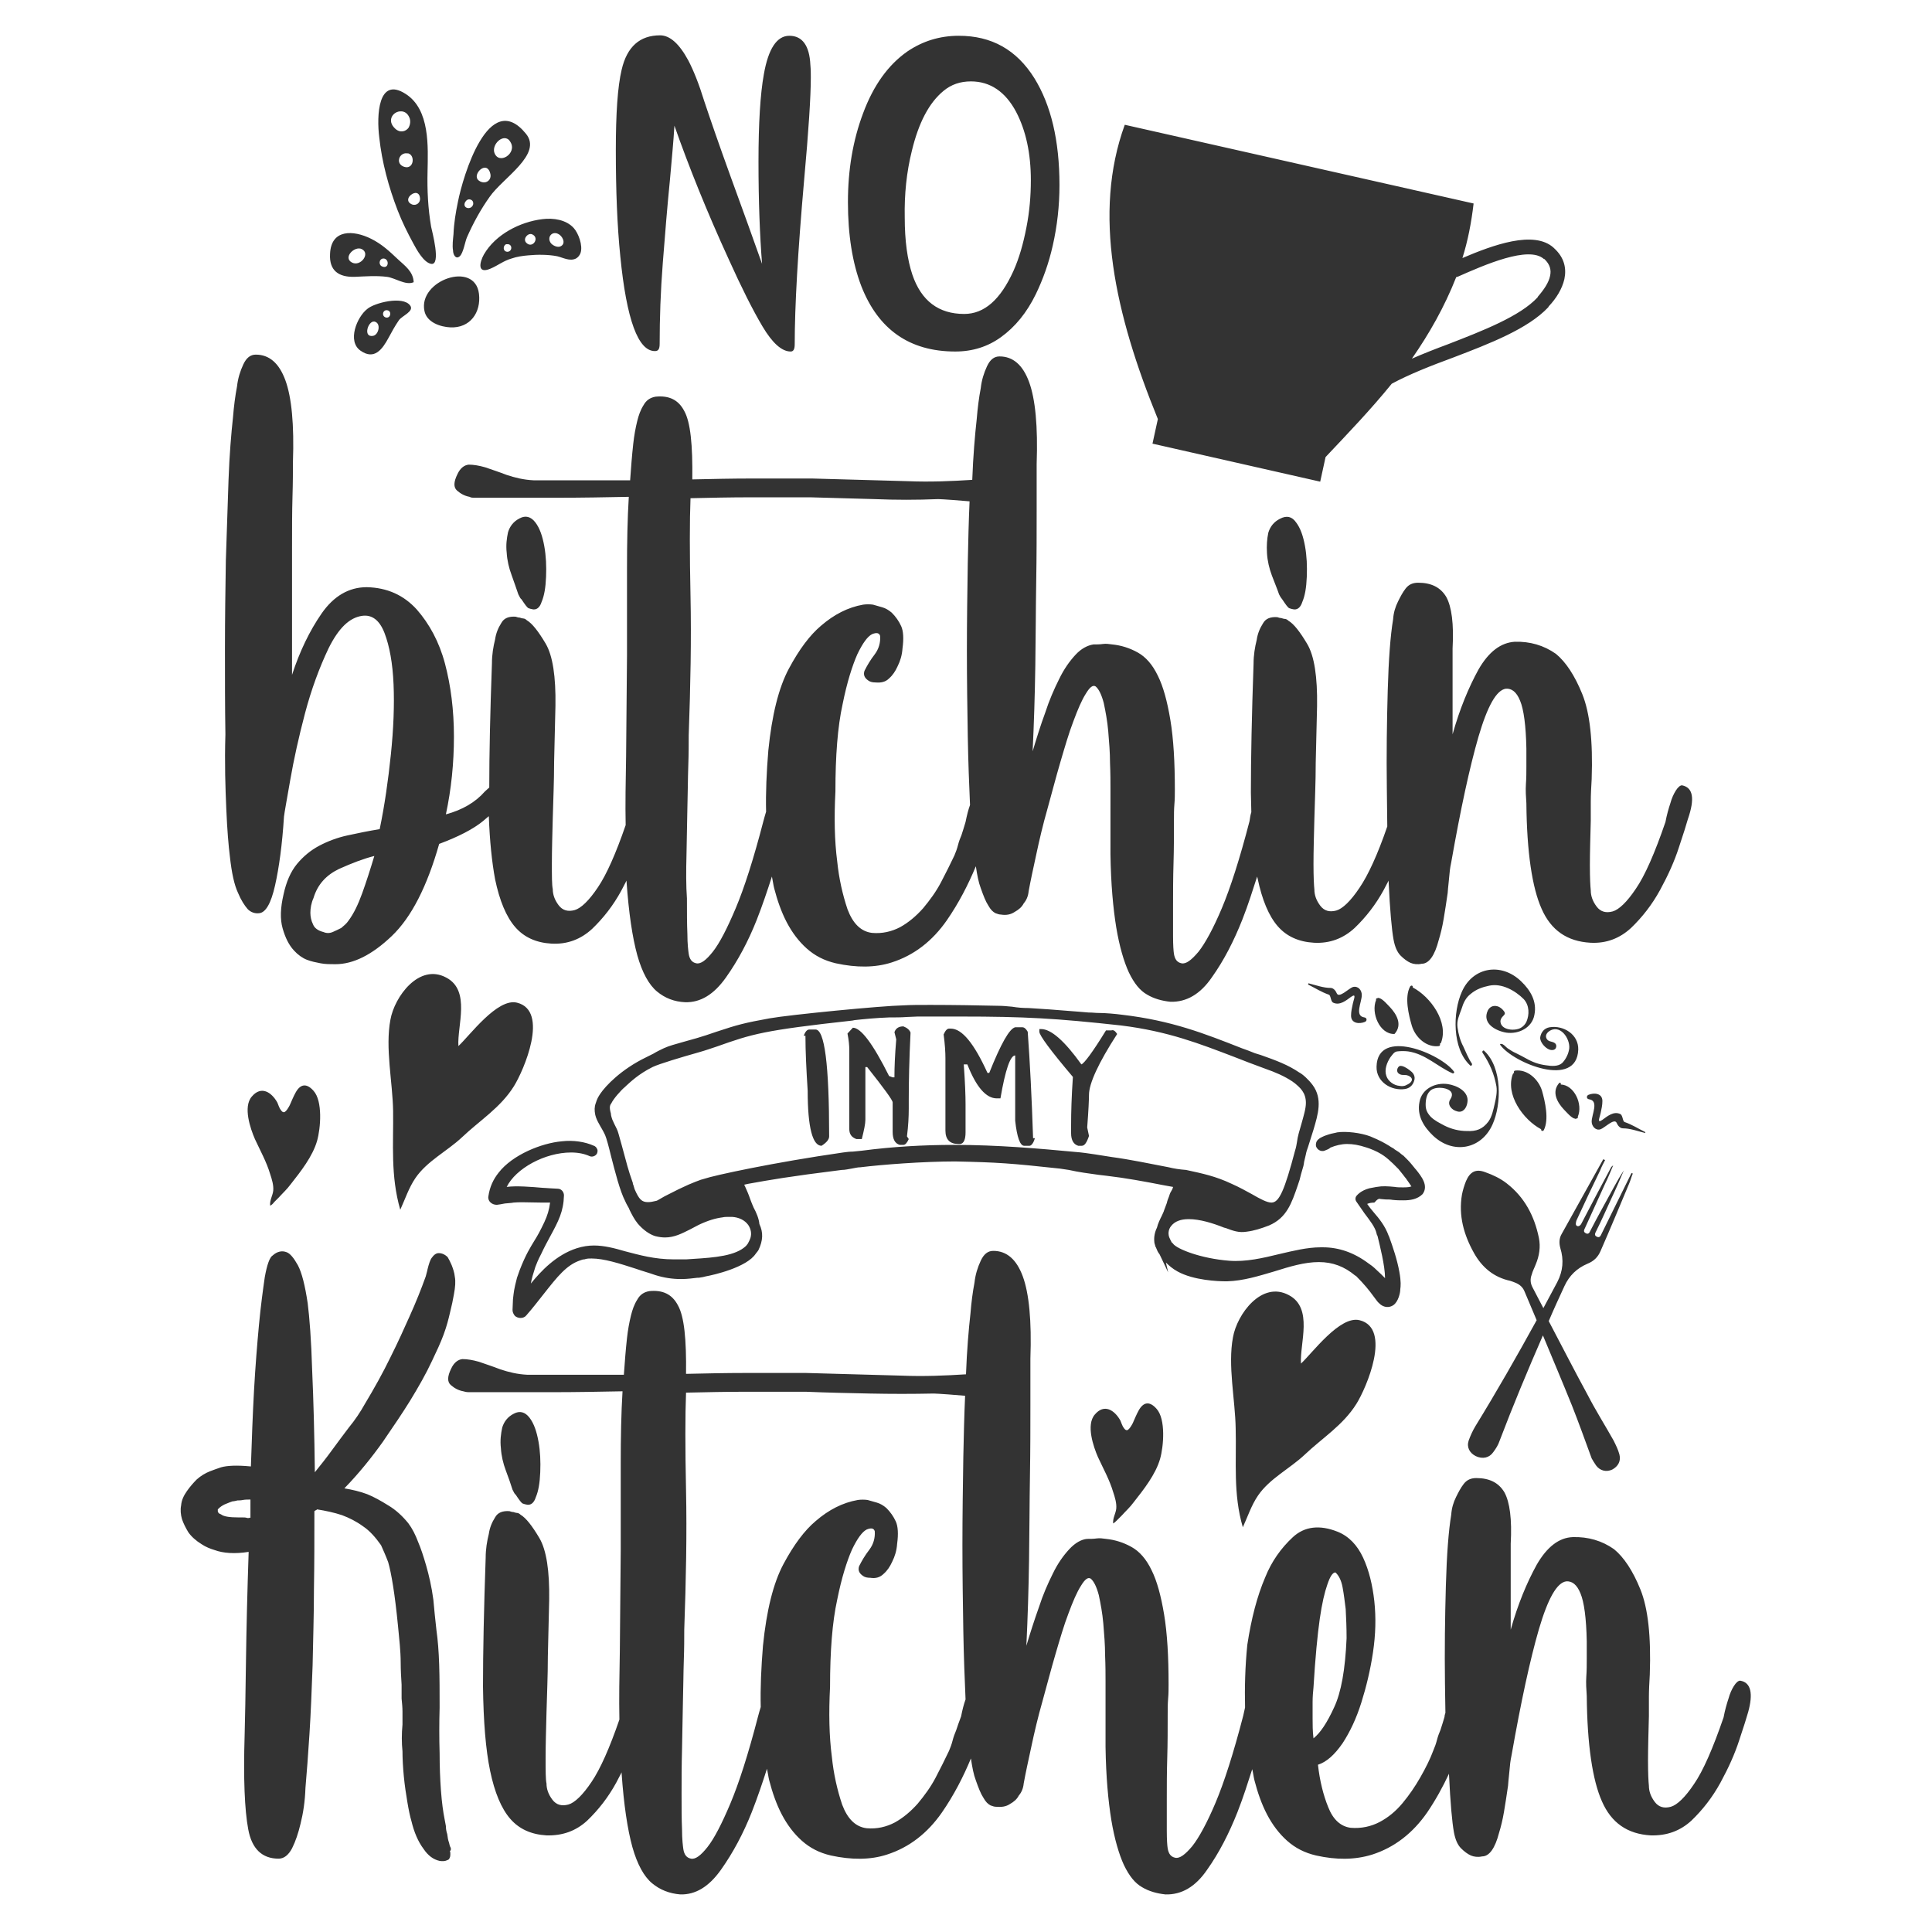 <?xml version="1.0" encoding="utf-8"?>
<!-- Generator: Adobe Illustrator 18.0.0, SVG Export Plug-In . SVG Version: 6.00 Build 0)  -->
<!DOCTYPE svg PUBLIC "-//W3C//DTD SVG 1.1//EN" "http://www.w3.org/Graphics/SVG/1.1/DTD/svg11.dtd">
<svg version="1.1" id="Layer_1" xmlns="http://www.w3.org/2000/svg" xmlns:xlink="http://www.w3.org/1999/xlink" x="0px" y="0px"
	 viewBox="0 0 432 432" enable-background="new 0 0 432 432" xml:space="preserve">
<path fill="#333333" d="M100.8,413.2c-0.2-0.3-0.3-0.7-0.4-1.2c-0.2-0.5-0.3-1.1-0.4-1.9c-0.2-0.6-0.3-1.2-0.3-1.8
	c-0.1-0.6-0.2-1.1-0.3-1.6c-0.3-1.5-0.6-3.6-0.8-6.3c-0.2-2.7-0.3-5.5-0.3-8.4c-0.1-3.3-0.1-6.7,0-10.2c0-3.4,0-6.6-0.1-9.6
	c-0.1-3-0.3-5.5-0.6-7.6c-0.3-2.5-0.5-4.8-0.7-6.9c-0.4-3-1-5.5-1.6-7.6c-0.6-2.1-1.2-3.9-1.8-5.3c-0.6-1.6-1.3-3-2.2-4.2
	c-1.3-1.6-2.8-3-4.5-4c-1.6-1-3.2-1.9-4.7-2.5c-1.6-0.6-3.3-1-5.1-1.3c3.3-3.4,6.1-6.9,8.6-10.4c2.4-3.5,4.5-6.6,6.1-9.2
	c1.9-3.1,3.6-6.1,4.9-8.9c1-2.1,1.9-4,2.6-5.9c0.7-1.9,1.1-3.5,1.4-4.8c0.4-1.6,0.7-3,0.9-4.2c0.3-1.6,0.4-2.9,0.2-3.9
	c-0.1-1-0.4-1.8-0.7-2.6c-0.3-0.7-0.6-1.3-0.9-1.8c-0.6-0.6-1.3-0.9-2-0.9c-0.6,0-1.1,0.4-1.6,1.1c-0.3,0.4-0.6,1.3-0.9,2.5
	c-0.1,0.6-0.3,1.1-0.4,1.6c-1,2.8-2.2,5.8-3.6,8.9c-1.2,2.7-2.6,5.8-4.3,9.2c-1.7,3.5-3.6,6.9-5.7,10.4c-1,1.8-2.2,3.6-3.6,5.3
	c-1.2,1.6-2.5,3.3-3.8,5.1c-1.3,1.8-2.6,3.4-3.8,4.9c-0.1-8.5-0.3-16.1-0.6-22.8c-0.2-6.8-0.6-11.8-1-15c-0.6-4-1.3-6.8-2.2-8.5
	c-0.9-1.6-1.7-2.6-2.5-2.9c-1-0.4-2.1-0.2-3.1,0.7c-0.7,0.4-1.3,2.1-1.8,4.9c-0.4,2.8-0.9,6.4-1.3,10.7c-0.4,4.3-0.8,9.2-1.1,14.6
	c-0.3,5.4-0.5,11.1-0.7,17c-3.1-0.3-5.3-0.2-6.7,0.2c-0.9,0.3-1.7,0.6-2.5,0.9c-1,0.4-2,1-2.9,1.8c-0.7,0.7-1.5,1.6-2.2,2.6
	c-0.7,1-1.2,2-1.3,3.2c-0.2,1-0.1,2.1,0.2,3.1c0.3,0.9,0.8,1.9,1.4,2.9c0.7,1,1.7,1.9,3,2.7c0.9,0.6,1.9,1,2.9,1.3
	c1.9,0.7,4.5,0.9,7.6,0.4c-0.3,8.9-0.5,17.1-0.6,24.5c-0.1,7.4-0.2,12.9-0.3,16.5c-0.3,9.7,0,16.7,0.8,21c0.8,4.4,3.1,6.6,6.8,6.6
	c1.2,0,2.2-0.8,3-2.3c0.8-1.6,1.4-3.4,1.9-5.5c0.6-2.4,1-5,1.1-8c0.3-3.4,0.6-7.5,0.9-12.1c0.3-4.7,0.5-9.8,0.7-15.3
	c0.1-5.5,0.3-11.2,0.3-17c0.1-5.9,0.1-11.7,0.1-17.5c0.1-0.1,0.3-0.2,0.3-0.2c0.1,0,0.2-0.1,0.3-0.2c1.9,0.3,3.8,0.7,5.6,1.3
	c1.6,0.6,3.2,1.4,4.7,2.5c1.5,1,2.8,2.5,4,4.2c0.4,0.9,1,2.2,1.6,3.8c0.7,2.4,1.5,7.1,2.2,14.3c0.1,1.3,0.3,2.8,0.4,4.2
	c0.1,1.2,0.2,2.6,0.2,4.1c0,1.6,0.1,3.2,0.2,4.8v3.1c0.1,1,0.2,2,0.2,2.9c0,0.9,0,1.9,0,2.9c-0.2,2.1-0.2,4.1,0,6
	c0,1.6,0.1,3.5,0.3,5.6c0.2,2.1,0.5,4,0.8,5.8c0.3,1.8,0.6,3.2,0.9,4.2c0.6,2.5,1.5,4.6,2.7,6.2c1,1.5,2.2,2.4,3.6,2.7
	c0.6,0.1,1.2,0.1,1.8-0.2c0.3-0.1,0.4-0.3,0.4-0.4c0.1-0.1,0.2-0.4,0.2-0.9c0-0.3,0-0.5-0.1-0.7
	C100.9,413.7,100.8,413.5,100.8,413.2z M56.1,339.3c-0.3,0.1-0.6,0.2-0.9,0.1c-0.3-0.1-0.6-0.1-0.9-0.1h-0.9c-2.1,0-3.4-0.2-4-0.7
	c-0.4-0.1-0.7-0.4-0.7-0.7v-0.4l0.2-0.2c0.3-0.3,0.7-0.6,1.3-0.9c0.3-0.1,0.9-0.4,1.8-0.7c0.3,0,0.7-0.1,1.1-0.2
	c0.3,0,0.7,0,1.2-0.1c0.5-0.1,1.1-0.1,1.7-0.1V339.3z M113.1,328.8c-0.6-1.6-1-3.3-1.1-5c-0.2-1.7,0-3.2,0.3-4.6
	c0.4-1.3,1.2-2.4,2.6-3.1c1.3-0.7,2.5-0.4,3.5,0.9c1,1.3,1.6,3.1,2,5.3c0.4,2.2,0.5,4.5,0.4,6.9c-0.1,2.4-0.4,4.2-1,5.6
	c-0.4,1.3-1.2,1.9-2.2,1.6c-0.1,0-0.4-0.1-0.7-0.2c-0.3-0.1-0.8-0.8-1.6-2c-0.2-0.1-0.4-0.5-0.7-1.1
	C114.2,331.8,113.7,330.4,113.1,328.8z M389.1,375.8c-0.4,0-0.9,0.4-1.4,1.2c-0.5,0.8-0.9,1.7-1.2,2.8c-0.4,1.2-0.8,2.6-1.1,4.2
	c-2.4,7-4.6,12-6.6,14.9c-2,3-3.8,4.7-5.2,5.1c-1.5,0.4-2.7,0.1-3.6-1.1c-0.9-1.2-1.3-2.4-1.3-3.6c-0.1-0.9-0.2-2.7-0.2-5.6
	c0-2.8,0.1-6.2,0.2-10c0-1.2,0-2.6,0-4.2c0-1.6,0.1-3.3,0.2-5.1c0.3-8.5-0.4-14.8-2.1-19c-1.7-4.2-3.7-7.2-5.9-9
	c-2.7-1.9-5.8-2.8-9.2-2.7c-3.1,0.1-5.8,2.2-8.1,6.2c-2.2,4-4.2,8.8-5.8,14.5v-19.2c0.3-5.5-0.2-9.3-1.4-11.5
	c-1.3-2.2-3.4-3.2-6.3-3.2c-1.2,0-2.1,0.4-2.8,1.3s-1.2,1.9-1.7,2.9c-0.6,1.2-1,2.5-1.1,4c-0.6,3.6-1,8.9-1.2,15.9
	c-0.2,7.1-0.3,14.3-0.2,21.8c0,2.3,0.1,4.4,0.1,6.6c-0.1,0.3-0.2,0.6-0.2,0.9c-0.3,1-0.6,2-0.9,2.9c-0.3,0.7-0.6,1.5-0.8,2.3
	c-0.2,0.8-0.5,1.6-0.8,2.3c-0.7,1.9-1.7,3.9-2.9,6c-1.2,2.1-2.5,4-4,5.8c-1.5,1.8-3.2,3.2-5.1,4.2c-1.9,1-4.1,1.5-6.5,1.3
	c-2.2-0.3-3.9-1.8-5-4.6c-1.1-2.7-1.9-5.9-2.3-9.5c1.9-0.6,3.7-2.2,5.5-4.8c1.7-2.6,3.1-5.6,4.2-9.1c1.1-3.5,2-7.2,2.6-11.2
	c0.6-4,0.7-7.8,0.3-11.5c-0.4-3.6-1.2-6.9-2.5-9.7c-1.3-2.8-3.2-4.8-5.7-5.8c-4-1.6-7.4-1.2-10,1.2c-2.7,2.5-4.8,5.5-6.2,9
	c-1.8,4.2-3.1,9.2-4,15.1c-0.5,5-0.6,9.6-0.5,14c-0.1,0.6-0.3,1.2-0.4,1.8c-2.2,8.5-4.3,15-6.2,19.5c-1.9,4.5-3.7,7.8-5.2,9.7
	c-1.6,1.9-2.8,2.8-3.8,2.6c-1-0.2-1.5-0.9-1.7-2.1c-0.1-0.6-0.2-1.9-0.2-3.9c0-2,0-4.4,0-7.2c0-2.8,0-5.9,0.1-9.1
	c0.1-3.3,0.1-6.5,0.1-9.8c0-1.2,0-2.3,0.1-3.5c0.1-1.1,0.1-2.2,0.1-3.2c0-6.2-0.3-11.4-1-15.6c-0.7-4.2-1.6-7.5-2.8-9.9
	c-1.2-2.5-2.7-4.2-4.5-5.2c-1.8-1-3.7-1.6-5.7-1.8c-0.7-0.1-1.4-0.2-2.1-0.1c-0.7,0.1-1.4,0.1-2.1,0.1c-1.3,0.1-2.7,0.9-4,2.3
	c-1.3,1.4-2.6,3.2-3.7,5.5c-1.1,2.2-2.2,4.7-3.1,7.5c-1,2.8-1.9,5.6-2.8,8.6c0.3-6.2,0.5-12.6,0.6-19.2c0.1-6.5,0.1-12.8,0.2-18.7
	c0.1-5.9,0.1-11.2,0.1-15.8c0-4.6,0-8.1,0-10.5c0.3-8.5-0.3-14.6-1.7-18.4c-1.4-3.8-3.6-5.7-6.6-5.7c-1.2,0-2.1,0.7-2.8,2.2
	c-0.7,1.5-1.2,3.1-1.4,4.9c-0.4,2.1-0.7,4.4-0.9,6.9c-0.4,3.6-0.8,8.2-1,13.6c-4.7,0.3-9.5,0.5-14.3,0.3c-7.2-0.2-14.4-0.4-21.5-0.6
	c-4.5,0-8.9,0-13.4,0c-4.5,0-8.9,0.1-13.4,0.2c0.1-7.7-0.4-12.8-1.8-15.3c-1.3-2.5-3.4-3.5-6.4-3.2c-1.2,0.2-2.1,0.8-2.7,1.9
	c-0.7,1.1-1.1,2.3-1.4,3.5c-0.4,1.6-0.7,3.3-0.9,5.1c-0.3,2.7-0.5,5.4-0.7,8.2h-21.6c-2.2-0.1-4.2-0.6-6-1.2
	c-1.8-0.7-3.4-1.2-4.8-1.7c-1.4-0.4-2.6-0.6-3.7-0.6c-1,0.1-1.9,0.8-2.5,2.1c-0.9,1.8-0.9,3-0.1,3.7c0.8,0.7,1.7,1.2,2.8,1.4
	c0.3,0.1,0.7,0.2,1.3,0.2h2.7c5.3,0,10.7,0,15.9,0c5.3,0,10.5-0.1,15.7-0.2c-0.3,4.9-0.4,10.3-0.4,16.1c0,5.9,0,12.3,0,19.3
	l-0.2,22.5c-0.1,5.7-0.2,10.9-0.1,15.5c-2.2,6.4-4.3,11.1-6.2,13.9c-2,3-3.8,4.7-5.2,5.1c-1.5,0.4-2.7,0.1-3.6-1.1
	c-0.9-1.2-1.3-2.4-1.3-3.6c-0.2-0.9-0.2-2.8-0.2-5.7c0-2.9,0.1-6.3,0.2-10.2c0.1-3.9,0.3-8.1,0.3-12.5c0.1-4.4,0.2-8.6,0.3-12.6
	c0.1-6.5-0.6-11.2-2.2-13.9c-1.6-2.7-3-4.5-4.2-5.2c-0.3-0.3-0.6-0.4-0.8-0.4c-0.2,0-0.5-0.1-0.8-0.2c-0.3,0-0.6-0.1-0.9-0.2
	c-1.5-0.1-2.6,0.3-3.2,1.4c-0.7,1.1-1.2,2.3-1.4,3.7c-0.4,1.6-0.7,3.4-0.7,5.3c-0.4,11.4-0.6,21-0.6,28.8c0.1,7.8,0.6,14.1,1.6,18.9
	c1,4.8,2.5,8.4,4.5,10.7c2,2.3,4.7,3.5,8.1,3.7c3.6,0.1,6.6-1,9.1-3.3c2.5-2.4,4.7-5.2,6.5-8.5c0.4-0.8,0.8-1.5,1.2-2.3
	c0,0.1,0,0.2,0,0.3c0.5,7,1.3,12.4,2.4,16.4c1.1,3.9,2.6,6.6,4.4,8.1c1.8,1.5,3.9,2.3,6.3,2.5c3.4,0.1,6.4-1.7,9.1-5.5
	c2.7-3.8,5-8.1,6.9-12.9c1.3-3.3,2.4-6.6,3.4-9.7c0.2,0.9,0.3,1.8,0.5,2.6c0.7,2.7,1.6,5.3,2.8,7.6c1.2,2.3,2.7,4.3,4.5,5.9
	c1.8,1.6,3.9,2.7,6.5,3.3c4.6,1,8.8,1,12.5-0.2c5-1.6,9.1-4.8,12.3-9.4c2.7-3.9,4.8-8,6.5-12.1c0.3,2,0.6,3.6,1.1,4.9
	c0.6,1.7,1.1,3,1.7,3.9c0.5,0.9,1,1.4,1.6,1.7c0.5,0.2,0.9,0.3,1.2,0.3c1.2,0.1,2.2,0,3.1-0.6c0.9-0.5,1.6-1.1,2-1.9
	c0.6-0.7,1-1.6,1.1-2.7c0.4-2.2,1-5,1.7-8.2c0.7-3.3,1.5-6.7,2.5-10.2c1-3.6,1.9-7.1,2.9-10.5c1-3.4,1.9-6.5,2.9-9.1
	c1-2.7,1.9-4.8,2.8-6.2c0.9-1.5,1.6-2,2.2-1.6c0.7,0.6,1.3,1.8,1.8,3.7c0.4,1.9,0.8,4,1,6.3c0.2,2.4,0.4,4.8,0.4,7.1
	c0.1,2.4,0.1,4.3,0.1,5.8v14.7c0.1,6.7,0.6,12.1,1.3,16.4c0.7,4.2,1.7,7.6,2.8,10c1.2,2.5,2.5,4.1,4.1,5c1.5,0.9,3.3,1.4,5.2,1.6
	c3.6,0.1,6.7-1.7,9.3-5.5c2.7-3.8,4.9-8.1,6.8-12.9c1.3-3.3,2.3-6.5,3.3-9.6c0.2,0.8,0.3,1.7,0.5,2.5c0.7,2.7,1.6,5.3,2.8,7.6
	c1.2,2.3,2.7,4.3,4.5,5.9c1.8,1.6,3.9,2.7,6.5,3.3c4.5,1,8.6,1,12.5-0.2c5-1.6,9.1-4.8,12.3-9.4c1.9-2.8,3.5-5.7,4.9-8.7
	c0,0.1,0,0.2,0,0.2c0.3,6.4,0.7,10.7,1.1,12.9c0.3,1.6,0.8,2.8,1.6,3.6c0.7,0.7,1.5,1.3,2.2,1.6c0.7,0.3,1.6,0.4,2.5,0.2
	c1.6,0,2.9-1.8,3.8-5.3c0.4-1.3,0.8-2.9,1.1-4.7c0.3-1.8,0.6-3.7,0.9-5.8c0.1-1.5,0.3-2.9,0.4-4.2c0.1-1.3,0.3-2.2,0.4-2.7
	c2.1-11.9,4.1-21.2,6.1-28.1c2-6.8,4-10.4,6.1-10.7c1.3-0.1,2.4,0.7,3.2,2.7c0.8,1.9,1.3,5.5,1.4,10.7v4c0,1.2,0,2.5-0.1,3.9
	c-0.1,1.4,0,2.9,0.1,4.3c0.1,11,1.3,18.9,3.4,23.6c2.1,4.8,5.7,7.3,10.9,7.6c3.6,0.1,6.6-1,9.1-3.3c2.5-2.4,4.7-5.2,6.5-8.5
	c1.8-3.3,3.2-6.4,4.2-9.5c1-3,1.7-5.2,2-6.3C392,378.8,391.6,376.2,389.1,375.8z M213.8,386.9c-0.3,0.7-0.6,1.5-0.8,2.3
	c-0.2,0.8-0.5,1.6-0.8,2.3c-0.9,1.9-1.9,3.9-3,6c-1.1,2.1-2.5,4-4,5.8c-1.6,1.8-3.3,3.2-5.1,4.2c-1.9,1-4,1.5-6.3,1.3
	c-2.5-0.3-4.3-2.1-5.5-5.3c-1.1-3.3-1.9-6.8-2.3-10.7c-0.6-4.6-0.7-9.8-0.4-15.6c0-8,0.5-14.5,1.6-19.5c1-5,2.2-8.7,3.3-11.2
	c1.2-2.5,2.3-4,3.3-4.5c1-0.4,1.6-0.3,1.8,0.4c0.1,1.5-0.3,2.9-1.2,4.1c-1,1.3-1.7,2.5-2.3,3.7c-0.3,0.9,0,1.6,0.9,2.2
	c0.4,0.3,1,0.4,1.6,0.4c1.2,0.2,2.2-0.1,3-0.9c0.8-0.7,1.4-1.6,1.9-2.7c0.6-1.2,1-2.5,1.1-4c0.3-2.2,0.2-3.9-0.3-5
	c-0.5-1.1-1.2-2.1-2.1-3c-0.7-0.6-1.4-1-2.1-1.2c-0.7-0.2-1.4-0.4-2.1-0.6c-0.7-0.1-1.5-0.1-2.2,0c-3.4,0.6-6.5,2.2-9.4,4.7
	c-2.5,2.1-4.9,5.3-7.2,9.6c-2.3,4.3-3.8,10.4-4.6,18.3c-0.4,4.9-0.6,9.4-0.5,13.7c-0.2,0.7-0.4,1.3-0.6,2.1
	c-2.2,8.5-4.3,15-6.2,19.5c-1.9,4.5-3.6,7.8-5.1,9.7c-1.5,1.9-2.7,2.8-3.7,2.6c-1-0.2-1.5-0.9-1.7-2.1c-0.1-0.7-0.3-2.2-0.3-4.5
	c-0.1-2.2-0.1-4.9-0.1-7.9c0-3,0-6.3,0.1-9.9c0.1-3.6,0.1-7.1,0.2-10.5c0.1-3.4,0.1-6.5,0.2-9.4c0.1-2.8,0.1-5.1,0.1-6.9
	c0.4-11.1,0.6-21.5,0.4-31.1c-0.2-9.6-0.2-16.9,0-21.9c4.5-0.1,8.9-0.2,13.4-0.2c4.5,0,8.9,0,13.4,0c4.8,0.2,9.5,0.3,14.3,0.4
	c4.8,0.1,9.5,0.1,14.3,0c0.6,0,1.7,0.1,3.3,0.2c1.2,0.1,2.5,0.2,3.7,0.3c-0.2,4.4-0.3,8.9-0.4,13.7c-0.1,6.4-0.2,13-0.2,19.7
	c0,6.8,0.1,13.1,0.2,19.2c0.1,5.7,0.3,10.8,0.5,15.3c-0.4,1.1-0.7,2.3-1,3.8C214.4,385.1,214.1,386,213.8,386.9z M293.7,388.7
	c-0.2-1.6-0.2-3.1-0.2-4.5c0-1.3,0-2.5,0-3.6c0-1.2,0.1-2.3,0.2-3.3c0.4-6.7,0.9-11.8,1.4-15.3c0.5-3.5,1.1-6,1.7-7.7
	c0.6-1.8,1.2-2.7,1.8-2.7c0.7,0.6,1.3,1.7,1.6,3.3c0.3,1.6,0.5,3.3,0.7,4.9c0.1,1.9,0.2,4.1,0.2,6.5c-0.3,7-1.2,12.1-2.8,15.5
	C296.7,385.3,295.2,387.5,293.7,388.7z M138.7,57.3c-0.7-6.9-1-14.8-1-23.7c0-8.2,0.4-14.2,1.3-18c1.2-5.2,4.1-7.7,8.6-7.7
	c2.2,0,4.3,1.9,6.3,5.6c1.2,2.3,2.4,5.3,3.6,9.2c1.4,4.2,3.3,9.7,5.8,16.6c2.8,7.7,5.2,14.3,7.1,19.7c-0.5-6.3-0.8-13.9-0.8-22.9
	c0-8.5,0.4-15.1,1.2-19.5c1-5.7,2.9-8.6,5.7-8.6c2.9,0,4.5,2.2,4.7,6.5c0.1,1.1,0.1,2,0.1,2.8c0,4.3-0.5,12-1.5,23
	c-1.4,15.9-2.1,28.2-2.1,36.7c0,1.1-0.3,1.6-0.9,1.6c-2,0-4.1-1.9-6.3-5.6c-2.2-3.7-4.7-8.7-7.5-14.9c-5-10.9-9-20.9-12.2-30
	c-0.2,3.5-0.6,7.5-1,12.1c-0.6,6-1.1,12.2-1.6,18.6c-0.5,6.4-0.7,12.4-0.7,18.1c0,1.1-0.3,1.6-1,1.6
	C142.7,78.6,140.1,71.5,138.7,57.3z M213.6,78.6c3.9,0,7.3-1.1,10.2-3.2c3.2-2.3,5.8-5.5,7.8-9.6c1.6-3.3,2.9-6.9,3.8-10.9
	c1-4.4,1.5-8.9,1.5-13.5c0-10-1.9-17.9-5.6-23.9c-4-6.4-9.6-9.5-16.9-9.5c-4.3,0-8.1,1.2-11.5,3.5c-4.3,3-7.6,7.6-9.9,13.8
	c-2.3,6.1-3.4,12.7-3.4,19.9c0,7.3,1,13.6,3,18.8C196.4,73.7,203.4,78.6,213.6,78.6z M203.9,33.7c1.5-6.2,3.8-10.7,7.1-13.4
	c1.7-1.4,3.7-2.1,6.1-2.1c4.3,0,7.7,2.3,10.1,6.8c2.2,4.2,3.3,9.3,3.3,15.3c0,3.5-0.3,7.1-1,10.6c-0.7,3.6-1.6,6.8-2.9,9.7
	c-2.9,6.4-6.5,9.6-11,9.6c-5.7,0-9.6-2.9-11.6-8.8c-1.1-3.3-1.7-7.5-1.7-12.8C202.2,43.5,202.7,38.5,203.9,33.7z M50.6,180.9
	c0.2,4.7,0.5,8.2,0.8,10.6c0.4,3.7,1,6.4,1.8,8.1c0.7,1.7,1.5,2.9,2.2,3.7c0.7,0.7,1.6,1,2.5,0.9c1.5-0.1,2.7-2.2,3.6-6.2
	c0.9-4,1.6-9.1,2-15.4c0.1-0.9,0.6-3.6,1.4-8.2c0.8-4.6,1.9-9.6,3.3-14.9c1.4-5.3,3.2-10.2,5.3-14.6c2.2-4.4,4.6-6.8,7.5-7.2
	c2.2-0.3,3.9,1,5,3.9c1.1,2.9,1.8,6.7,2,11.4c0.2,4.7,0,9.9-0.6,15.7c-0.6,5.8-1.4,11.4-2.5,16.7c-2.5,0.4-4.9,0.9-7.2,1.4
	c-2.3,0.5-4.4,1.3-6.3,2.3c-1.9,1-3.6,2.4-5,4.1c-1.4,1.7-2.4,4-3,6.8c-0.7,3-0.8,5.5-0.2,7.6c0.6,2.1,1.4,3.7,2.5,4.9
	c0.9,1,1.9,1.7,2.9,2.1c1,0.4,2.1,0.6,3.1,0.8c1,0.2,2.2,0.2,3.3,0.2c4,0,8.2-2.1,12.6-6.3c4.4-4.2,7.9-11.1,10.6-20.6
	c4.3-1.6,7.6-3.3,9.8-5.1c0.5-0.4,0.9-0.8,1.3-1.1c0.2,5.6,0.7,10.3,1.4,14.1c1,4.8,2.5,8.4,4.5,10.7c2,2.3,4.7,3.5,8.1,3.7
	c3.6,0.2,6.6-1,9.1-3.3c2.5-2.4,4.7-5.2,6.5-8.5c0.4-0.8,0.8-1.5,1.2-2.3c0,0.1,0,0.2,0,0.3c0.5,7,1.3,12.4,2.4,16.4
	c1.1,3.9,2.6,6.6,4.4,8.1c1.8,1.5,3.9,2.3,6.3,2.4c3.4,0.1,6.4-1.7,9.1-5.5c2.7-3.8,5-8.1,6.9-12.9c1.3-3.3,2.4-6.6,3.4-9.7
	c0.2,0.9,0.3,1.8,0.5,2.6c0.7,2.7,1.6,5.3,2.8,7.6c1.2,2.3,2.7,4.3,4.5,5.9c1.8,1.6,3.9,2.7,6.5,3.3c4.6,1,8.8,1,12.5-0.2
	c5-1.6,9.1-4.8,12.3-9.4c2.7-3.9,4.8-8,6.5-12.1c0.3,2,0.6,3.6,1.1,4.9c0.6,1.7,1.1,3,1.7,3.9c0.5,0.9,1,1.4,1.6,1.7
	c0.5,0.2,0.9,0.3,1.2,0.3c1.2,0.2,2.2,0,3.1-0.6c0.9-0.5,1.6-1.1,2-1.9c0.6-0.7,1-1.6,1.1-2.7c0.4-2.2,1-5,1.7-8.2
	c0.7-3.3,1.5-6.7,2.5-10.2c1-3.6,1.9-7.1,2.9-10.5c1-3.4,1.9-6.5,2.9-9.1c1-2.7,1.9-4.8,2.8-6.2c0.9-1.5,1.6-2,2.2-1.6
	c0.7,0.6,1.3,1.8,1.8,3.7c0.4,1.9,0.8,4,1,6.3c0.2,2.4,0.4,4.8,0.4,7.1c0.1,2.4,0.1,4.3,0.1,5.8V191c0.1,6.7,0.6,12.1,1.3,16.4
	c0.7,4.2,1.7,7.6,2.8,10c1.2,2.5,2.5,4.1,4.1,5c1.5,0.9,3.3,1.4,5.2,1.6c3.6,0.1,6.7-1.7,9.3-5.5c2.7-3.8,4.9-8.1,6.8-12.9
	c1.3-3.3,2.3-6.5,3.3-9.6c0,0.1,0.1,0.3,0.1,0.4c1,4.8,2.5,8.4,4.5,10.7c2,2.3,4.7,3.5,8.1,3.7c3.6,0.2,6.6-1,9.1-3.3
	c2.5-2.4,4.7-5.2,6.5-8.5c0.4-0.7,0.7-1.4,1.1-2.1c0,0.1,0,0.2,0,0.3c0.3,6.4,0.7,10.7,1.1,12.9c0.3,1.6,0.8,2.8,1.6,3.6
	c0.7,0.7,1.5,1.3,2.2,1.6c0.7,0.3,1.6,0.4,2.5,0.2c1.6,0,2.9-1.8,3.8-5.3c0.4-1.3,0.8-2.9,1.1-4.7c0.3-1.8,0.6-3.7,0.9-5.8
	c0.1-1.5,0.3-2.9,0.4-4.2c0.1-1.3,0.3-2.2,0.4-2.7c2.1-11.9,4.1-21.2,6.1-28.1c2-6.8,4-10.4,6.1-10.7c1.3-0.1,2.4,0.7,3.2,2.7
	c0.8,1.9,1.3,5.5,1.4,10.7v4c0,1.2,0,2.5-0.1,3.9c-0.1,1.4,0,2.9,0.1,4.3c0.1,11,1.3,18.9,3.4,23.6c2.1,4.8,5.7,7.3,10.9,7.6
	c3.6,0.2,6.6-1,9.1-3.3c2.5-2.4,4.7-5.2,6.5-8.5c1.8-3.3,3.2-6.4,4.2-9.5c1-3,1.7-5.2,2-6.3c1.6-4.6,1.2-7.1-1.3-7.6
	c-0.4,0-0.9,0.4-1.4,1.2c-0.5,0.8-0.9,1.7-1.2,2.8c-0.4,1.2-0.8,2.6-1.1,4.2c-2.4,7-4.6,12-6.6,14.9c-2,3-3.8,4.7-5.2,5.1
	c-1.5,0.4-2.7,0.1-3.6-1.1c-0.9-1.2-1.3-2.4-1.3-3.6c-0.1-0.9-0.2-2.7-0.2-5.6c0-2.8,0.1-6.2,0.2-10c0-1.2,0-2.6,0-4.2
	c0-1.6,0.1-3.3,0.2-5.1c0.3-8.5-0.4-14.8-2.1-19c-1.7-4.2-3.7-7.2-5.9-9c-2.7-1.9-5.8-2.8-9.2-2.7c-3.1,0.2-5.8,2.2-8.1,6.2
	c-2.2,4-4.2,8.8-5.8,14.5v-19.2c0.3-5.5-0.2-9.3-1.4-11.5c-1.3-2.2-3.4-3.2-6.3-3.2c-1.2,0-2.1,0.4-2.8,1.3
	c-0.7,0.9-1.2,1.9-1.7,2.9c-0.6,1.2-1,2.5-1.1,4c-0.6,3.6-1,8.9-1.2,15.9c-0.2,7.1-0.3,14.3-0.2,21.8c0,3,0.1,5.8,0.1,8.6
	c-2.2,6.4-4.3,10.9-6.2,13.7c-2,3-3.8,4.7-5.2,5.1c-1.5,0.4-2.7,0.1-3.6-1.1c-0.9-1.2-1.3-2.4-1.3-3.6c-0.1-0.9-0.2-2.8-0.2-5.7
	c0-2.9,0.1-6.3,0.2-10.2c0.1-3.9,0.3-8.1,0.3-12.5c0.1-4.4,0.2-8.6,0.3-12.6c0.1-6.5-0.6-11.2-2.2-13.9c-1.6-2.7-3-4.5-4.2-5.2
	c-0.3-0.3-0.6-0.4-0.8-0.4c-0.2,0-0.5-0.1-0.8-0.2c-0.3,0-0.6-0.1-0.9-0.2c-1.5-0.1-2.6,0.3-3.2,1.4c-0.7,1.1-1.2,2.3-1.4,3.7
	c-0.4,1.6-0.7,3.4-0.7,5.3c-0.4,11.4-0.6,21.1-0.6,28.8c0,1.5,0.1,3,0.1,4.4c-0.2,0.6-0.3,1.3-0.4,2c-2.2,8.5-4.3,15-6.2,19.5
	c-1.9,4.5-3.7,7.8-5.2,9.7c-1.6,1.9-2.8,2.8-3.8,2.6c-1-0.2-1.5-0.9-1.7-2.1c-0.1-0.6-0.2-1.9-0.2-3.9s0-4.4,0-7.2
	c0-2.8,0-5.9,0.1-9.1c0.1-3.3,0.1-6.5,0.1-9.8c0-1.2,0-2.3,0.1-3.5c0.1-1.1,0.1-2.2,0.1-3.2c0-6.2-0.3-11.4-1-15.6
	c-0.7-4.2-1.6-7.5-2.8-9.9c-1.2-2.5-2.7-4.2-4.5-5.2c-1.8-1-3.7-1.6-5.7-1.8c-0.7-0.1-1.4-0.2-2.1-0.1c-0.7,0.1-1.4,0.1-2.1,0.1
	c-1.3,0.2-2.7,0.9-4,2.3c-1.3,1.4-2.6,3.2-3.7,5.5c-1.1,2.2-2.2,4.7-3.1,7.5c-1,2.7-1.9,5.6-2.8,8.6c0.3-6.2,0.5-12.6,0.6-19.2
	c0.1-6.5,0.1-12.8,0.2-18.7c0.1-5.9,0.1-11.2,0.1-15.8c0-4.6,0-8.1,0-10.5c0.3-8.5-0.3-14.6-1.7-18.4c-1.4-3.8-3.6-5.7-6.6-5.7
	c-1.2,0-2.1,0.7-2.8,2.2c-0.7,1.5-1.2,3.1-1.4,4.9c-0.4,2.1-0.7,4.4-0.9,6.9c-0.4,3.6-0.8,8.2-1,13.6c-4.7,0.3-9.5,0.5-14.3,0.3
	c-7.2-0.2-14.4-0.4-21.5-0.6c-4.5,0-8.9,0-13.4,0c-4.5,0-8.9,0.1-13.4,0.2c0.1-7.7-0.4-12.8-1.8-15.3c-1.3-2.5-3.4-3.5-6.4-3.2
	c-1.2,0.2-2.1,0.8-2.7,1.9c-0.7,1.1-1.1,2.3-1.4,3.5c-0.4,1.6-0.7,3.3-0.9,5.1c-0.3,2.7-0.5,5.4-0.7,8.2h-21.6
	c-2.2-0.1-4.2-0.6-6-1.2c-1.8-0.7-3.4-1.2-4.8-1.7c-1.4-0.4-2.6-0.6-3.7-0.6c-1,0.1-1.9,0.8-2.5,2.1c-0.9,1.8-0.9,3-0.1,3.7
	c0.8,0.7,1.7,1.2,2.8,1.4c0.3,0.2,0.7,0.2,1.3,0.2h2.7c5.3,0,10.7,0,15.9,0c5.3,0,10.5-0.1,15.7-0.2c-0.3,4.9-0.4,10.3-0.4,16.1
	c0,5.9,0,12.3,0,19.3l-0.2,22.5c-0.1,5.7-0.2,10.9-0.1,15.5c-2.2,6.4-4.3,11.1-6.2,13.9c-2,3-3.8,4.7-5.2,5.1
	c-1.5,0.4-2.7,0.1-3.6-1.1c-0.9-1.2-1.3-2.4-1.3-3.6c-0.2-0.9-0.2-2.8-0.2-5.7c0-2.9,0.1-6.3,0.2-10.2c0.1-3.9,0.3-8.1,0.3-12.5
	c0.1-4.4,0.2-8.6,0.3-12.6c0.1-6.5-0.6-11.2-2.2-13.9c-1.6-2.7-3-4.5-4.2-5.2c-0.3-0.3-0.6-0.4-0.8-0.4c-0.2,0-0.5-0.1-0.8-0.2
	c-0.3,0-0.6-0.1-0.9-0.2c-1.5-0.1-2.6,0.3-3.2,1.4c-0.7,1.1-1.2,2.3-1.4,3.7c-0.4,1.6-0.7,3.4-0.7,5.3c-0.4,11-0.6,20.2-0.6,27.8
	c-0.3,0.3-0.6,0.5-1,0.9c-2.1,2.4-5,4.1-8.7,5.1c1.2-5.6,1.8-11.4,1.8-17.4c0-5.9-0.7-11.4-2-16.3c-1.3-4.9-3.5-8.9-6.3-12.1
	c-2.9-3.2-6.6-4.9-11.2-5c-4,0-7.4,2-10.1,5.9c-2.7,3.9-4.9,8.5-6.6,13.7c0-5,0-10,0-14.8c0-4.8,0-9.4,0-13.6c0-4.2,0-8,0.1-11.4
	c0.1-3.3,0.1-5.9,0.1-7.7c0.3-8.5-0.3-14.6-1.7-18.4c-1.4-3.8-3.6-5.7-6.6-5.7c-1.2,0-2.1,0.7-2.8,2.2c-0.7,1.5-1.2,3.1-1.4,4.9
	c-0.4,2.1-0.7,4.4-0.9,6.9c-0.4,3.7-0.8,8.4-1,14c-0.2,5.6-0.4,11.7-0.6,18c-0.1,6.4-0.2,13-0.2,19.7c0,6.8,0,13.1,0.1,19.2
	C50.2,170.8,50.4,176.2,50.6,180.9z M81,199.7c-0.9,2.5-1.9,4.6-3.1,6.2c-0.4,0.6-1,1.1-1.6,1.6c-0.6,0.3-1.2,0.6-1.9,0.9
	c-0.7,0.3-1.4,0.3-2.1,0c-1.2-0.3-2-0.9-2.3-1.7c-0.4-0.8-0.6-1.7-0.6-2.6c0-1,0.2-2.2,0.7-3.3c0.9-3,2.8-5.1,5.7-6.5
	c2.9-1.3,5.5-2.3,7.9-2.9C82.8,194.4,81.9,197.2,81,199.7z M153.5,191.2c0.1-3.6,0.1-7.1,0.2-10.5c0.1-3.4,0.1-6.5,0.2-9.4
	c0.1-2.8,0.1-5.1,0.1-6.9c0.4-11.1,0.6-21.5,0.4-31.1c-0.2-9.6-0.2-16.9,0-21.9c4.5-0.1,8.9-0.2,13.4-0.2c4.5,0,8.9,0,13.4,0
	c4.8,0.1,9.5,0.3,14.3,0.4c4.8,0.2,9.5,0.2,14.3,0c0.6,0,1.7,0.1,3.3,0.2c1.2,0.1,2.5,0.2,3.7,0.3c-0.2,4.4-0.3,8.9-0.4,13.7
	c-0.1,6.4-0.2,13-0.2,19.7c0,6.8,0.1,13.1,0.2,19.2c0.1,5.7,0.3,10.8,0.5,15.3c-0.4,1.1-0.7,2.3-1,3.8c-0.3,1-0.6,2-0.9,2.9
	c-0.3,0.7-0.6,1.5-0.8,2.3c-0.2,0.8-0.5,1.6-0.8,2.3c-0.9,1.9-1.9,3.9-3,6c-1.1,2.1-2.5,4-4,5.8c-1.6,1.8-3.3,3.2-5.1,4.2
	c-1.9,1-4,1.5-6.3,1.3c-2.5-0.3-4.3-2.1-5.5-5.3c-1.1-3.3-1.9-6.8-2.3-10.7c-0.6-4.6-0.7-9.8-0.4-15.6c0-8,0.5-14.5,1.6-19.5
	c1-5,2.2-8.7,3.3-11.2c1.2-2.5,2.3-4,3.3-4.5c1-0.4,1.6-0.3,1.8,0.4c0.1,1.5-0.3,2.9-1.2,4.1c-1,1.3-1.7,2.5-2.3,3.7
	c-0.3,0.9,0,1.6,0.9,2.2c0.4,0.3,1,0.4,1.6,0.4c1.2,0.1,2.2-0.1,3-0.9c0.8-0.7,1.4-1.6,1.9-2.7c0.6-1.2,1-2.5,1.1-4
	c0.3-2.2,0.2-3.9-0.3-5c-0.5-1.1-1.2-2.1-2.1-3c-0.7-0.6-1.4-1-2.1-1.2c-0.7-0.2-1.4-0.4-2.1-0.6c-0.7-0.1-1.5-0.1-2.2,0
	c-3.4,0.6-6.5,2.2-9.4,4.7c-2.5,2.1-4.9,5.3-7.2,9.6c-2.3,4.3-3.8,10.4-4.6,18.3c-0.4,4.9-0.6,9.4-0.5,13.7
	c-0.2,0.7-0.4,1.3-0.6,2.1c-2.2,8.5-4.3,15-6.2,19.5c-1.9,4.5-3.6,7.8-5.1,9.7c-1.5,1.9-2.7,2.8-3.7,2.6c-1-0.2-1.5-0.9-1.7-2.1
	c-0.1-0.7-0.3-2.2-0.3-4.5c-0.1-2.2-0.1-4.9-0.1-7.9C153.4,198.1,153.4,194.8,153.5,191.2z M114.4,128.6c-0.6-1.6-1-3.3-1.1-5
	c-0.2-1.7,0-3.2,0.3-4.6c0.4-1.3,1.2-2.4,2.6-3.1c1.3-0.7,2.5-0.4,3.5,0.9c1,1.3,1.6,3.1,2,5.3c0.4,2.2,0.5,4.5,0.4,6.9
	c-0.1,2.4-0.4,4.2-1,5.6c-0.4,1.3-1.2,1.9-2.2,1.6c-0.1,0-0.4-0.1-0.7-0.2c-0.3-0.1-0.8-0.8-1.6-2c-0.2-0.1-0.4-0.5-0.7-1.1
	C115.5,131.7,115,130.3,114.4,128.6z M289.8,116.8c1,1.3,1.6,3.1,2,5.3c0.4,2.2,0.5,4.5,0.4,6.9c-0.1,2.4-0.4,4.2-1,5.6
	c-0.4,1.3-1.2,1.9-2.2,1.6c-0.1,0-0.4-0.1-0.7-0.2c-0.3-0.1-0.8-0.8-1.6-2c-0.1-0.1-0.4-0.5-0.7-1.1c-0.4-1.2-1-2.6-1.6-4.2
	c-0.6-1.6-1-3.3-1.1-5c-0.1-1.7,0-3.2,0.3-4.6c0.4-1.3,1.2-2.4,2.6-3.1C287.7,115.2,288.9,115.5,289.8,116.8z M349.8,287.6
	c-1.2,2.6-2.4,5.2-3.5,7.8c2.9,5.5,5.7,11,8.7,16.5c1.8,3.5,3.9,6.8,5.8,10.2c0.5,1,1,2,1.3,3.1c0.4,1.5-0.3,2.7-1.6,3.4
	c-1.3,0.6-2.7,0.3-3.6-0.9c-0.4-0.6-0.8-1.2-1-1.6c-1.5-4.1-2.9-8-4.4-11.8c-2.1-5.2-4.3-10.4-6.5-15.7c-3.4,7.8-6.7,15.7-9.7,23.6
	c-0.3,0.9-0.8,1.7-1.4,2.5c-0.9,1.3-2.4,1.6-3.9,0.9c-1.4-0.7-2.1-2-1.6-3.5c0.4-1.1,0.9-2.2,1.5-3.2c4.8-7.8,9.3-15.7,13.7-23.7
	c-0.9-2.1-1.8-4.3-2.7-6.4c-0.4-1-1.1-1.6-2.1-2c-0.3-0.1-0.7-0.3-1.1-0.4c-3.7-0.8-6.3-3-8.1-6.2c-2.3-4.1-3.5-8.4-2.7-13.1
	c0.2-1,0.5-2,0.9-3c0.9-2.1,2.2-2.8,4.3-2c1.7,0.6,3.4,1.4,4.8,2.5c4,3.1,6.2,7.3,7.2,12.2c0.4,2,0.1,4-0.7,5.9
	c-0.3,0.8-0.7,1.5-0.9,2.3c-0.4,1-0.3,2,0.2,2.9c0.8,1.5,1.6,3.1,2.4,4.6c1-1.9,2.1-3.9,3.1-5.8c1.3-2.5,1.5-5,0.7-7.6
	c-0.3-1.1-0.3-2.2,0.3-3.2c3.1-5.6,6.2-11.1,9.3-16.7c0.1,0.1,0.3,0.1,0.4,0.2c-0.4,0.8-0.8,1.5-1.1,2.3c-1.8,3.7-3.6,7.5-5.3,11.2
	c-0.1,0.3-0.2,0.8-0.1,1c0.3,0.5,0.9,0.3,1.2-0.3c1.1-2.1,2.2-4.2,3.3-6.3c1.1-2.1,2.2-4.1,3.3-6.2c0.1-0.2,0.3-0.4,0.5-0.5
	c-0.6,1.4-1.1,2.7-1.8,4.1c-1.5,3.3-3,6.6-4.5,9.9c-0.2,0.4-0.4,0.8,0.1,1.1c0.6,0.4,0.9,0,1.1-0.5c1.7-3.3,3.5-6.5,5.3-9.8
	c0.7-1.3,1.4-2.5,2.2-3.7c-0.9,2.1-1.8,4.2-2.8,6.3c-1.1,2.4-2.2,4.9-3.4,7.3c-0.2,0.4-0.5,0.9,0.1,1.2c0.7,0.4,0.9-0.2,1.1-0.6
	c2.2-4.5,4.5-9.1,6.7-13.6c0.1,0,0.2,0.1,0.3,0.1c-0.3,0.7-0.5,1.5-0.8,2.2c-2.1,5-4.2,10.1-6.4,15.1c-0.6,1.4-1.5,2.3-3,2.9
	C352.6,283.6,350.9,285.2,349.8,287.6z M185.4,254.1c0,0.7-0.6,1.4-1.7,2.1c-2,0-3.1-4.1-3.1-12.3c-0.3-4.7-0.5-8.8-0.5-12.3h-0.4
	c0.4-1,0.8-1.4,1.3-1.4h1.3C184.4,230.1,185.4,238.1,185.4,254.1z M203.6,230.9c-0.3,6-0.4,11.1-0.4,15v2c0,1.8-0.1,3.8-0.4,6.2
	l0.4,0.6c-0.4,0.9-0.8,1.3-1.2,1.3h-0.8c-1.1-0.3-1.6-1.3-1.6-2.9v-6.6c0-0.5-1.9-3.1-5.7-7.9h-0.4v11.8c0,0.9-0.3,2.3-0.8,4.3h-1.2
	c-1.1-0.4-1.6-1.1-1.6-2.3v-17.7c0-0.9-0.1-2.1-0.4-3.6l1.2-1.3c1.8,0,4.5,3.6,8.1,10.8l0.8,0.3h0.4v-0.3c0-1.9,0.1-4.6,0.4-8.2
	l-0.4-1.6c0.3-0.9,1-1.3,2-1.3C202.8,229.8,203.4,230.3,203.6,230.9z M231,254.5h0.4c-0.3,1.1-0.8,1.7-1.2,1.7h-1.2
	c-0.9,0-1.6-1.9-2-5.6V236c-1.1,0-2.2,3.2-3.3,9.6h-0.8c-2.4,0-4.6-2.5-6.6-7.6h-0.8c0.3,4.1,0.4,7,0.4,8.9v6.3
	c0,1.6-0.4,2.5-1.2,2.6h-0.4c-1.9,0-2.9-1-2.9-3v-16.2c0-1.3-0.1-3-0.4-5.3c0.4-0.9,0.8-1.3,1.2-1.3h0.4c2.5,0,5.2,3.3,8.2,9.9h0.4
	c2.6-6.5,4.5-9.9,5.8-10.2h1.6c0.4,0,0.8,0.3,1.2,1C230.3,237.5,230.7,245.4,231,254.5z M249.8,231.2c-4.2,6.5-6.3,11.1-6.3,13.6
	c0,1-0.1,3.4-0.4,7.3l0.4,1.9c-0.5,1.5-1,2.2-1.6,2.2h-0.8c-1-0.3-1.6-1.2-1.6-2.8v-1.9c0-2.8,0.1-6.3,0.4-10.7
	c-5-5.9-7.5-9.3-7.5-10.1v-0.6h0.4c2.2,0,5.2,2.6,9,7.9c0.6-0.2,2.5-2.7,5.5-7.6h1.2C249,230.2,249.4,230.6,249.8,231.2z
	 M308.7,268.1l1.1,0.1c0.5,0,1.1,0,1.6,0.1c0.9,0.1,1.7,0.1,2.4,0.1c1.5,0,3.1-0.2,4.3-1.4c1.4-1.9-0.3-4-1.5-5.5l-0.1-0.1
	c-0.5-0.6-1.1-1.4-1.7-2l-1-1l-0.3-0.2c-0.7-0.6-0.7-0.6-1.2-0.9c-0.1-0.1-0.4-0.2-0.7-0.5c-0.4-0.2-0.7-0.4-1-0.6
	c-1-0.6-1.8-1.1-4.2-2.1c-2.1-0.8-5.4-1.2-7.4-0.9l-0.4,0.1c-0.5,0.1-1.1,0.2-2.2,0.6c-0.1,0-1.4,0.6-1.4,0.7
	c-0.3,0.2-0.6,0.5-0.7,0.9c-0.1,0.4-0.1,0.8,0.1,1.1c0.4,0.7,1.3,1,2,0.6l0,0c0.3-0.1,0.8-0.3,1.1-0.6c1.2-0.5,2.5-0.8,3.7-0.8
	c1.3,0,2.6,0.2,4.4,0.8l0.6,0.2c2.9,1.1,3.9,2.1,5.3,3.4l1.2,1.2c0.6,0.7,1.5,1.9,1.5,1.9l0.1,0.1c0.8,1.1,1.1,1.6,1.3,1.9
	c-0.1,0-0.1,0-0.1,0c-0.2,0.1-0.7,0.2-1.7,0.2c-0.7,0-1.4,0-1.9-0.1l-1.1-0.1c-1.7-0.1-2.1-0.1-4.6,0.4c-1.9,0.5-2.7,1.5-2.8,1.6
	c-0.4,0.4-0.4,1-0.1,1.4c0.6,0.9,1.2,1.7,1.8,2.6c1.2,1.6,2.4,3.1,2.7,4.5c0,0.1,0.1,0.4,0.2,0.5l0.1,0.4c0.4,1.7,1.6,6.3,1.6,9.1
	c-0.4-0.4-0.7-0.7-0.9-0.9l-1.6-1.5c-0.2-0.1-0.3-0.3-0.5-0.4l-0.7-0.5c-3.2-2.4-6.6-3.6-10.2-3.6l-0.5,0c-3,0-6.2,0.8-9.2,1.5
	c-3.7,0.9-7.5,1.8-11.3,1.5c-6.3-0.5-11.6-2.6-12.5-3.8c-0.1-0.1-0.1-0.2-0.2-0.2c-0.1-0.1-0.2-0.2-0.2-0.3c0,0-0.2-0.3-0.3-0.6
	c-0.5-0.9-0.4-2.1,0.3-2.9c0.8-1,2.1-1.5,3.9-1.5c2.5,0,5.4,0.9,7.9,1.9l0.4,0.1c1.6,0.6,2.9,1.1,4.7,0.8c1.6-0.2,3.2-0.7,5-1.4
	c3.9-1.7,5-4.9,6.4-9l0.4-1.2l0.3-1.2c0.6-2,0.6-2,0.7-2.8l0.4-1.7c0.1-0.6,0.3-1.1,0.5-1.7c0.2-0.6,0.4-1.3,0.6-1.9
	c0.2-0.6,0.4-1.3,0.6-1.9c1-3.4,2.1-6.9-0.2-10c-0.9-1.2-2.2-2.4-3-2.8l0,0c-2.5-1.7-5.2-2.7-8.6-3.9l-1.3-0.4c-1-0.4-2-0.8-2.9-1.1
	c-8.4-3.3-15.7-6.2-26.8-7.5c-1.5-0.2-3.7-0.4-5.3-0.4c-0.7,0-1.2-0.1-2.2-0.1c-1-0.1-2.5-0.2-5-0.4c-1.3-0.1-2.6-0.2-3.8-0.3
	c-1.6-0.1-3.1-0.2-4.6-0.3c-1.3,0-2.5-0.1-3.7-0.3c-1.1-0.1-2.1-0.2-3-0.2c-4.4-0.1-10.1-0.2-15.2-0.2c-2.5,0-4.5,0-6.1,0.1
	c-5,0.1-25.4,2.1-29.9,2.9c-5.5,1-7.1,1.4-11.9,3c-3.4,1.2-5.7,1.8-7.5,2.3c-1.7,0.5-3,0.8-4.3,1.4c-0.6,0.3-1.5,0.7-2.3,1.2
	c-0.6,0.3-1.2,0.6-1.6,0.8c-5.6,2.7-9.1,6.4-10.3,8.2c-0.4,0.6-0.7,1.1-1,2.1c-0.3,0.8-0.3,1.6-0.1,2.6c0.2,0.8,0.5,1.4,0.9,2.1
	c0.3,0.6,0.8,1.3,1.3,2.4c0.3,0.7,0.8,2.5,1.3,4.6c0.9,3.5,2,7.9,3.2,10.2c0.1,0.3,0.3,0.6,0.5,1c0.2,0.3,0.4,0.7,0.5,1
	c0.5,1,1,2,1.8,3c1.2,1.4,2.6,2.4,3.9,2.8c0.8,0.2,1.5,0.3,2.2,0.3c2.1,0,3.8-0.9,5.6-1.8c0.6-0.3,1.3-0.7,1.9-1
	c2.1-1,3.8-1.5,5.4-1.7c0.4-0.1,0.8-0.1,1.5-0.1l0.6,0c1.5,0.1,2.8,0.7,3.6,1.8c0.6,0.9,0.8,1.9,0.5,2.9c-0.2,0.6-0.5,1.1-0.6,1.3
	l-0.4,0.5c-2.3,2.2-6.9,2.6-11.9,2.9l-1.5,0.1c-0.4,0-0.7,0-1.2,0l-1.5,0c-4.4,0-7.8-1-10.9-1.8c-2.4-0.7-4.7-1.3-7-1.3
	c-1.3,0-2.5,0.2-3.8,0.6c-4.7,1.5-8.1,5.2-10.3,7.9c0.2-1.2,0.5-2.1,1-3.7c0.2-0.5,0.6-1.6,1.3-2.9l0,0c0.7-1.5,1.4-2.8,2-3.9
	c1.9-3.5,3-5.6,3.1-9.2c0-0.8-0.6-1.5-1.4-1.5l-1.8-0.1c-0.4,0-1-0.1-1.6-0.1c-2.3-0.2-5.9-0.5-8-0.2c2-4.1,8.5-7.7,14.4-7.7
	c1.6,0,3,0.3,4.1,0.8c0.6,0.3,1.4,0,1.7-0.6c0.1-0.3,0.2-0.7,0-1c-0.1-0.3-0.4-0.6-0.7-0.7c-2-0.9-4.6-1.3-7.2-1
	c-4.5,0.4-11,3-14.1,7c-1.2,1.5-2,3.2-2.3,5.3c-0.1,0.5,0.1,1,0.4,1.3c0.4,0.4,0.9,0.6,1.5,0.6c0.7-0.1,0.8-0.1,1.8-0.3
	c0.9-0.1,1.5-0.1,1.9-0.2c1.5-0.1,1.5-0.1,6.3,0c0.8,0,1.4,0,1.9,0c-0.2,1.6-0.6,2.9-1.3,4.4c-0.9,1.9-1.5,3-2.2,4.1
	c-0.9,1.5-1.9,3-3.3,6.6l-0.6,1.7c-0.7,2.7-0.7,3.1-0.9,4.8l-0.1,2.4c0,0.5,0.2,0.9,0.5,1.3c0.3,0.3,0.8,0.5,1.3,0.5
	c0.5,0,1-0.2,1.3-0.6c1.5-1.7,2.7-3.3,3.9-4.8c3-3.8,5.1-6.5,8.2-7.5c0.3-0.1,0.5-0.2,0.8-0.2c0.2,0,0.3-0.1,0.4-0.1
	c0.4-0.1,0.8-0.1,1.3-0.1c2.7,0,6.2,1.1,9.9,2.3c1.4,0.5,2.9,0.9,4.3,1.4c1.9,0.6,3.8,0.9,5.8,0.9c1.5,0,2.7-0.2,3.7-0.3l0.3,0
	c0.7-0.1,1.2-0.2,1.5-0.3c1.7-0.3,9.2-2,11.2-5.1l0.4-0.5l0,0l0.2-0.3l0,0c1-2.1,1.1-3.9,0.2-5.8c-0.1-1.2-0.7-2.6-1.3-3.7
	c-0.2-0.5-0.4-0.9-0.5-1.2l-0.3-0.8c-0.3-0.9-0.7-1.8-1.1-2.7l-0.1-0.2c0-0.1-0.1-0.1-0.1-0.2l0.9-0.2c5-0.9,8.9-1.6,20.9-3.1
	c0.8,0,1.5-0.2,2.2-0.3c0.7-0.1,1.3-0.3,2-0.3c4.9-0.6,14-1.3,21.2-1.3c9.5,0.2,12.3,0.4,23.4,1.6c0.7,0.1,1.4,0.2,2,0.3
	c2.2,0.5,4.5,0.8,6.7,1.1l1.7,0.2c4.3,0.5,8.6,1.3,12.7,2.1l2.2,0.4c-0.1,0.4-0.3,0.8-0.5,1.1c-0.2,0.3-0.3,0.7-0.4,1
	c-0.2,0.5-0.4,1-0.5,1.5c-0.2,0.5-0.4,1.1-0.6,1.6c-0.1,0.4-0.3,0.7-0.5,1.2c-0.4,0.8-0.9,1.8-1.1,2.7c-0.5,1-0.7,2.1-0.6,3.1
	c0,0.3,0.1,0.6,0.2,0.9l0,0.1l0,0l0.2,0.4c0.2,0.5,0.3,0.7,0.3,0.7l0.1,0.2c0,0,0.1,0.2,0.4,0.6l1.9,4l-0.5-2.2
	c0.7,0.7,1.5,1.4,2.6,2c3.6,2,9.1,2.2,10.7,2.2l0.4,0c3.6-0.1,7.1-1.2,10.5-2.2c3.5-1.1,6.8-2.1,10-2.1c3.1,0,5.7,1,8.1,3l0.2,0.1
	c1.9,1.9,3,3.3,3.8,4.4c0.3,0.4,0.6,0.8,0.9,1.2c0.3,0.4,0.5,0.5,0.8,0.8c0.1,0.1,0.2,0.1,0.3,0.2l0.2,0.1c0.8,0.4,1.7,0.3,2.4-0.2
	c1.1-0.8,1.5-2.8,1.5-3.4l0-0.1c0.1-0.7,0.2-1.7-0.2-3.9c-0.5-2.8-1.5-5.7-2.3-7.9l-0.1-0.2c-0.8-2.2-2.1-3.8-3.4-5.3
	c-0.5-0.6-1-1.2-1.4-1.8c0.4-0.2,1-0.3,1.6-0.3C308.1,268,308.4,268,308.7,268.1z M261.3,261c-4.2-0.8-8.4-1.7-12.8-2.3
	c-6.2-1-6.7-1-7.8-1.1c-8.5-0.8-17.7-1.6-27.3-1.6c-7,0-13.8,0.4-20.7,1.3c-0.7,0.1-1.3,0.1-2,0.2c-0.7,0-1.5,0.1-2.2,0.2
	c-15.3,2.2-28.8,5.1-31.1,5.9l-0.7,0.2c-1.6,0.6-3.1,1.1-8.1,3.7c-0.2,0.1-0.5,0.3-0.7,0.4c-0.4,0.2-0.8,0.5-1.1,0.6
	c-0.8,0.2-1.4,0.3-1.9,0.3c-1.4,0-2-0.6-3-2.9l-0.3-1c-0.1-0.1-0.1-0.3-0.1-0.4l0,0c-1.1-3.1-1.3-4.1-2.5-8.5l-0.7-2.5
	c-0.2-0.8-0.6-1.5-0.9-2.1c-0.2-0.5-0.5-1-0.6-1.4c-0.1-0.3-0.2-0.7-0.2-1c-0.2-0.7-0.3-1.3-0.2-1.7l0.1-0.3
	c0.1-0.1,0.1-0.2,0.2-0.3c0.4-0.9,2.1-2.9,3.1-3.7l0.2-0.2c0.9-0.8,2.7-2.6,5.9-4.2c1.4-0.7,6.8-2.3,10-3.2c1.1-0.3,2-0.6,2.6-0.8
	l1.8-0.6c7.9-2.8,10.3-3.6,30.3-5.8l0.5-0.1c1.8-0.2,4.8-0.5,7.7-0.6c1.4,0,2.7,0,4-0.1c0.8,0,1.6-0.1,2.4-0.1l0.3,0
	c3.5,0,6.5,0,9.3,0c14.3,0,21.4,0.4,35.9,2c10.5,1.3,17.6,4.1,25.2,7c2.3,0.9,4.6,1.8,7.1,2.7c2,0.7,4.2,1.6,6.1,2.9
	c0.1,0.1,0.2,0.2,0.3,0.2l0.1,0.1c1.2,1,2.5,2.1,2.5,4.4c0,1.3-0.5,2.9-1,4.7c-0.2,0.7-0.4,1.4-0.6,2.1c-0.2,0.7-0.3,1.3-0.4,2
	c-0.1,0.6-0.2,1.2-0.4,1.8c-2.4,9.1-3.6,11.7-5.3,11.7c-1,0-2.5-0.8-4.4-1.9c-1.3-0.7-2.7-1.5-4.5-2.3c-3.6-1.7-6.5-2.3-10.2-3.1
	C263.8,261.5,262.5,261.3,261.3,261z M87.9,248.4c-0.1-6.4-1.8-14.1-0.6-20.4c0.9-5.1,6.4-12.7,12.5-9.4c5.5,2.9,2.4,10.8,2.7,15.3
	c2.5-2.3,8.7-10.8,13.1-9.7c7.3,1.8,1.5,15.2-0.7,18.7c-3,4.8-7.6,7.6-11.6,11.4c-3.3,3.1-7.8,5.3-10.4,9.1
	c-1.5,2.2-2.3,4.7-3.4,7.1C87.3,262.9,88,255.8,87.9,248.4z M60.4,269.5c-0.1-1.2,0.6-2.2,0.7-3.3c0.1-1.2-0.3-2.5-0.7-3.7
	c-0.8-2.7-2.2-5.2-3.4-7.8c-1-2.3-2.7-7.2-0.7-9.5c2.1-2.5,4.4-1,5.7,1.3c0.2,0.4,0.4,1.2,0.8,1.7c0.2,0.3,0.4,0.5,0.7,0.5
	c0.5-0.1,1.1-1.2,1.3-1.6c0.4-0.9,0.8-1.9,1.3-2.8c1.1-2,2.5-2.1,4-0.4c2.1,2.3,1.6,8.4,0.8,11.2c-1,3.5-3.7,6.9-5.9,9.7
	c-0.8,1.1-1.8,2-2.7,3c-0.4,0.4-0.8,0.8-1.1,1.1C61.3,268.9,60.4,269.8,60.4,269.5z M276.3,319.4c-0.1-6.4-1.8-14.1-0.6-20.4
	c0.9-5.1,6.4-12.7,12.5-9.4c5.5,2.9,2.4,10.8,2.7,15.3c2.5-2.3,8.7-10.8,13.1-9.7c7.3,1.8,1.5,15.2-0.7,18.7
	c-3,4.8-7.6,7.6-11.6,11.4c-3.3,3.1-7.8,5.3-10.4,9.1c-1.5,2.2-2.3,4.7-3.4,7.1C275.7,334,276.5,326.9,276.3,319.4z M248.9,340.6
	c-0.1-1.2,0.6-2.2,0.7-3.3c0.1-1.2-0.3-2.5-0.7-3.7c-0.8-2.7-2.2-5.2-3.4-7.8c-1-2.3-2.7-7.2-0.7-9.5c2.1-2.5,4.4-1,5.7,1.3
	c0.2,0.4,0.4,1.2,0.8,1.7c0.2,0.3,0.4,0.5,0.7,0.5c0.5-0.1,1.1-1.2,1.3-1.6c0.4-0.9,0.8-1.9,1.3-2.8c1.1-2,2.5-2.1,4-0.4
	c2.1,2.3,1.6,8.4,0.8,11.2c-1,3.5-3.7,6.9-5.9,9.7c-0.8,1.1-1.8,2-2.7,3c-0.4,0.4-0.8,0.8-1.1,1.1
	C249.8,339.9,248.9,340.8,248.9,340.6z M338.6,239.9c-0.2-0.1-0.1-0.4,0.1-0.5c2.8-0.4,5.3,1.9,6.1,4.5c0.7,2.5,1.6,6.4,0.4,8.8
	c-0.2,0.3-0.6,0.2-0.6-0.1c0,0,0-0.1,0-0.1c-4-2.1-8.1-7.8-6.3-12.4C338.4,240,338.5,239.9,338.6,239.9z M352.8,249.7
	C352.8,249.7,352.8,249.7,352.8,249.7c0.1,0.3-0.1,0.4-0.3,0.4c-0.1,0.1-0.3,0.1-0.4,0c0,0-0.1,0-0.1,0c-0.8-0.3-1.7-1.4-2.3-2
	c-1.5-1.6-2.8-3.9-1.1-5.9c0.1-0.2,0.5-0.1,0.4,0.2c0,0,0,0,0,0.1C352,242.6,354,246.9,352.8,249.7z M350.8,234.9
	c0.6-2.1-1.6-5.8-4.1-4.5c-0.6,0.3-1.3,1-0.9,1.8c0.4,0.8,1.2,0.6,1.8,1c0.5,0.3,0.5,1,0.1,1.4c-1.3,0.9-3.5-1.4-3.3-2.7
	c0.2-1.1,0.9-2,2.1-2.2c3.1-0.5,6.5,1.6,6.4,5c-0.3,8.8-14.5,3-17.4-1c-0.3-0.4,0.3-0.3,0.5-0.2c0.4,0.2,0.7,0.6,1.1,0.9
	c0.6,0.4,1.2,0.8,1.9,1.1c0.8,0.4,1.6,0.8,2.3,1.2c1.4,0.8,2.8,1.3,4.4,1.5c1.2,0.2,2.7,0.3,3.6-0.5
	C350,237,350.6,235.9,350.8,234.9z M340.1,219.4c2.1,2,3.6,4.5,3,7.5c-0.5,2.9-3.5,4.4-6.3,4c-2.4-0.4-5.5-2.1-4.1-5
	c0.5-0.9,1.4-1.2,2.4-0.8c0.4,0.2,0.8,0.5,1.1,0.9c0.5,0.6,0.3,0.8-0.2,1.3c-0.3,0.3-0.5,0.7-0.5,1.1c0.1,2,3.3,2.2,4.6,1.4
	c0.5-0.3,0.9-0.7,1.2-1.3c0.7-1.6,0.7-3.7-0.6-5.1c-1.9-1.9-4.9-3.6-7.7-3c-1.5,0.3-2.9,0.8-4.1,1.8c-1.2,0.9-1.7,2.1-2.1,3.4
	c-0.5,1.4-1.1,2.6-0.9,4.1c0.2,1.5,0.6,3,1.3,4.3c0.6,1.3,1.1,2.6,1.9,3.8c0.2,0.3-0.2,0.7-0.4,0.4c-4-3.7-3.9-11.9-1.8-16.5
	C329.3,216.3,335.6,215.1,340.1,219.4z M320.4,253.9c-2.1-2-3.6-4.5-3-7.5c0.5-2.9,3.5-4.4,6.3-4c2.1,0.3,4.9,1.7,4.4,4.2
	c-0.2,1.2-1,2.3-2.3,1.9c-1.2-0.3-2.3-1.5-1.5-2.7c1.5-2.3-2.1-2.9-3.6-2.4c-1.4,0.4-1.8,1.8-1.9,3c-0.1,1.4,0.1,2.2,1.1,3.3
	c0.9,0.9,2,1.4,3.1,2c1.6,0.8,3.3,1.2,5,1.2c2.1,0.1,3.5-0.4,4.8-2.1c0.8-1.1,1.1-2.6,1.4-3.9c0.3-1.3,0.6-2.7,0.4-4
	c-0.5-2.8-1.5-5.1-3.1-7.5c-0.2-0.3,0.2-0.7,0.4-0.4c4,3.7,3.9,11.9,1.8,16.5C331.2,257,324.9,258.2,320.4,253.9z M321.9,233.4
	c0.2,0.1,0.1,0.4-0.1,0.5c-2.8,0.4-5.3-1.9-6.1-4.5c-0.7-2.4-1.7-6.4-0.4-8.8c0.2-0.3,0.6-0.3,0.6,0.1c0,0,0,0.1,0,0.1
	c4,2.1,8.1,7.8,6.3,12.4C322.1,233.3,322,233.4,321.9,233.4z M307.7,223.6C307.7,223.6,307.7,223.6,307.7,223.6
	c-0.1-0.3,0.1-0.4,0.3-0.4c0.1-0.1,0.3-0.1,0.4,0c0,0,0.1,0,0.1,0c0.8,0.3,1.7,1.4,2.3,2c1.5,1.6,2.8,3.9,1.1,5.9
	c0,0-0.1,0.1-0.1,0.1C308.5,231.3,306.5,226.5,307.7,223.6z M325.1,239.6c0.2,0.2-0.1,0.5-0.3,0.4c-3.4-1.5-6-4.3-9.9-4.9
	c-0.8-0.1-1.7-0.1-2.5,0c-0.7,0.1-1,0.7-1.5,1.3c-0.8,1.2-1.4,2.8-0.9,4.2c0.4,1.2,1.7,2.1,2.9,2.2c0.5,0.1,1.1,0.1,1.6-0.2
	c0.5-0.2,1.1-0.6,1.2-1.1c0.1-0.6-0.7-1-1.2-1.1c-0.7-0.1-1.2,0.1-1.8-0.4c-0.5-0.4-0.3-1.3,0.2-1.6c0.6-0.3,1.8,0.5,2.3,0.9
	c0.7,0.5,1.2,1.1,1.1,2c-0.2,1.1-0.9,2-2.1,2.2c-3.1,0.5-6.5-1.6-6.4-5C308,229.7,322.2,235.6,325.1,239.6z M367.7,253.3
	c-1.6-0.4-3.2-1-4.8-1c-0.7,0-1.2-0.7-1.4-1.2c-0.5-1.2-2.7,1.1-3.6,1.4c-1.1,0.4-2-0.7-2-1.7c0-1.6,1.7-4.7-0.6-5
	c-0.6-0.1-0.6-0.8-0.1-1c1.2-0.5,3.1-0.4,3.1,1.4c0,0.9-0.2,1.8-0.4,2.7c-0.2,1-0.9,2.4,0.4,1.5c1.1-0.8,2.5-2,4-1.3
	c0.6,0.3,0.5,1.7,1,1.8c1.7,0.6,2.9,1.4,4.5,2.2C368,253.1,367.9,253.4,367.7,253.3z M304.5,222.5c0,1.6-1.7,4.7,0.6,5
	c0.6,0.1,0.6,0.8,0.1,1c-1.2,0.5-3.1,0.4-3.1-1.4c0-0.9,0.2-1.8,0.4-2.7c0.2-1,0.9-2.4-0.4-1.5c-1.1,0.8-2.5,2-4,1.3
	c-0.6-0.3-0.5-1.7-1-1.8c-1.7-0.6-2.9-1.4-4.5-2.2c-0.2-0.1-0.1-0.4,0.1-0.3c1.6,0.4,3.2,1,4.8,1c0.7,0,1.2,0.7,1.4,1.2
	c0.5,1.2,2.7-1.1,3.6-1.4C303.7,220.4,304.5,221.4,304.5,222.5z M258.9,93.7l-1.2,5.5l37.5,8.5l1.2-5.5l-33.5-7.6l33.5,7.6
	c5-5.3,10.1-10.6,14.8-16.4c3.9-2.1,8.7-4,13.6-5.8c8.4-3.2,16.9-6.5,21.4-11.3l0,0l0.1-0.2l0,0c1.7-1.8,3-3.9,3.5-6.1
	c0.5-2.4,0-4.8-2.3-6.9l0,0l-0.1-0.1l0,0c-4.4-4-13.6-0.6-20.4,2.3c1.2-3.8,2-7.9,2.5-12.2l-78-17.6
	C244.3,47.7,249.3,70.2,258.9,93.7L258.9,93.7z M325.6,62c0.1-0.1,0.2-0.1,0.3-0.1c6.1-2.7,15.9-7,19.3-4l0,0l0.1,0l0,0
	c1.3,1.2,1.6,2.5,1.3,3.8c-0.3,1.5-1.4,3.1-2.7,4.6l0,0l-0.1,0.2l0,0c-3.9,4.2-12.1,7.4-20.1,10.5c-2.7,1-5.5,2.1-8,3.2
	C319.6,74.6,323,68.6,325.6,62z M107.1,65.7c0.5,4.2-2,7.7-6.4,7.5c-2.2-0.1-5.3-1.1-5.8-3.7C93.5,62.7,106.2,58.2,107.1,65.7z
	 M108.2,56.9c-1,1.8-1.5,4.4,1.4,3.2c1.7-0.7,3-1.8,4.8-2.3c1.1-0.4,2.5-0.6,3.7-0.7c2-0.2,4.5-0.2,6.5,0.2c1.3,0.3,2.8,1.2,4.2,0.5
	c0.5-0.3,0.8-0.7,1-1.2c0.6-1.7-0.5-4.5-1.5-5.6c-1.7-1.9-4.6-2.3-7-2C116.3,49.6,110.8,52.4,108.2,56.9z M124.8,52.3
	c0.9,0.4,1.8,2,0.7,2.7c-0.6,0.4-1.5,0.1-2.1-0.4c-0.1-0.1-0.1-0.1-0.2-0.2C122.2,53.1,123.4,51.6,124.8,52.3z M119,52.4
	C119,52.4,119.1,52.4,119,52.4c1.8,0.8,0,3.4-1.4,1.8C116.9,53.3,118.1,52,119,52.4z M113.2,54.6c0.1,0,0.2,0,0.3,0
	c1.1,0,1.1,1.6,0,1.7C112.4,56.3,112.4,54.9,113.2,54.6z M102.8,57.3c0.8-0.7,1.2-3.3,1.6-4.2c1.4-3.2,3.1-6.3,5.1-9.1
	c2.9-4.2,11.9-9.5,8.1-14.1c-8.3-10.2-14.1,9.6-15.2,15.2c-0.5,2.4-0.9,4.8-1,7.3c-0.1,1.1-0.3,2.5-0.1,3.6
	C101.3,56.9,101.9,58.1,102.8,57.3z M113.7,31.2c0.1,0.1,0.3,0.3,0.4,0.5c1.7,2.6-2.7,5.4-3.6,2.3C110.1,32.2,112.3,30.1,113.7,31.2
	z M108.5,37.5c0.4,0,0.9,0.4,1.1,1.2c0.5,1.6-1.1,2.7-2.5,1.7C105.8,39.5,107.3,37.4,108.5,37.5z M104,45.2c0.3-0.5,0.7-0.7,1.1-0.6
	c0.5,0.1,0.8,0.5,0.7,1.1C105.4,47.1,103.3,46.6,104,45.2z M88.9,47c1,2.6,2.2,5,3.5,7.4c0.7,1.3,2.3,4.3,4,4.6
	c2.3,0.4,0.2-7.3,0-8.3c-0.7-4.1-0.9-8.2-0.8-12.3c0.1-5.5,0.6-13.9-4.9-17.4c-6.2-4-6.5,4.9-5.9,9.7C85.4,36.3,86.9,41.8,88.9,47z
	 M92.6,43.2c0.6-0.2,1.2,0.1,1.3,1c0.2,1.1-0.8,1.9-1.8,1.5C90.5,45,91.5,43.5,92.6,43.2z M91,37.4c-0.9,0-1.8-0.6-1.8-1.5
	c0-1,0.9-1.8,1.9-1.6c0,0,0.1,0,0.2,0C92.7,34.7,92.6,37.3,91,37.4z M89.7,24.9c0.7,0,1.4,0.4,1.8,1.3c0.4,0.8,0.2,1.7-0.1,2.3
	c-0.6,0.9-1.9,1.3-3,0.3C86.3,26.9,88,24.8,89.7,24.9z M79.3,61.9c2.4-0.1,4.8-0.3,7.2,0c1.8,0.2,4.2,2,6,1.2
	c-0.1-2.4-2-3.7-3.5-5.1c-1.9-1.8-3.6-3.4-6-4.6c-4-2-9-2.2-9.2,3.4C73.6,60.5,75.7,62,79.3,61.9z M85.7,57.8
	C85.7,57.8,85.8,57.8,85.7,57.8c1.4,0,1.3,2.4-0.2,1.8C84.6,59.3,84.7,57.9,85.7,57.8z M80.9,55.7c2,1-0.3,4-2.2,3
	C76.6,57.6,79.3,54.9,80.9,55.7z M82.1,69.1c-2.3,1.8-4.5,7.2-1.5,9.3c3.1,2.2,4.9-0.3,6.3-2.9c0.7-1.3,1.4-2.6,2.3-3.9
	c0.7-1,3.5-2,2.5-3.3C90.1,66.1,83.7,67.7,82.1,69.1z M83.4,75.1c-2.3,0.4-1.1-3.4,0.3-3.2C85.3,72.2,84.7,74.9,83.4,75.1z M86.3,71
	c-1.1-0.3-0.7-1.9,0.4-1.6C87.6,69.6,87.4,71.2,86.3,71z"/>
</svg>
